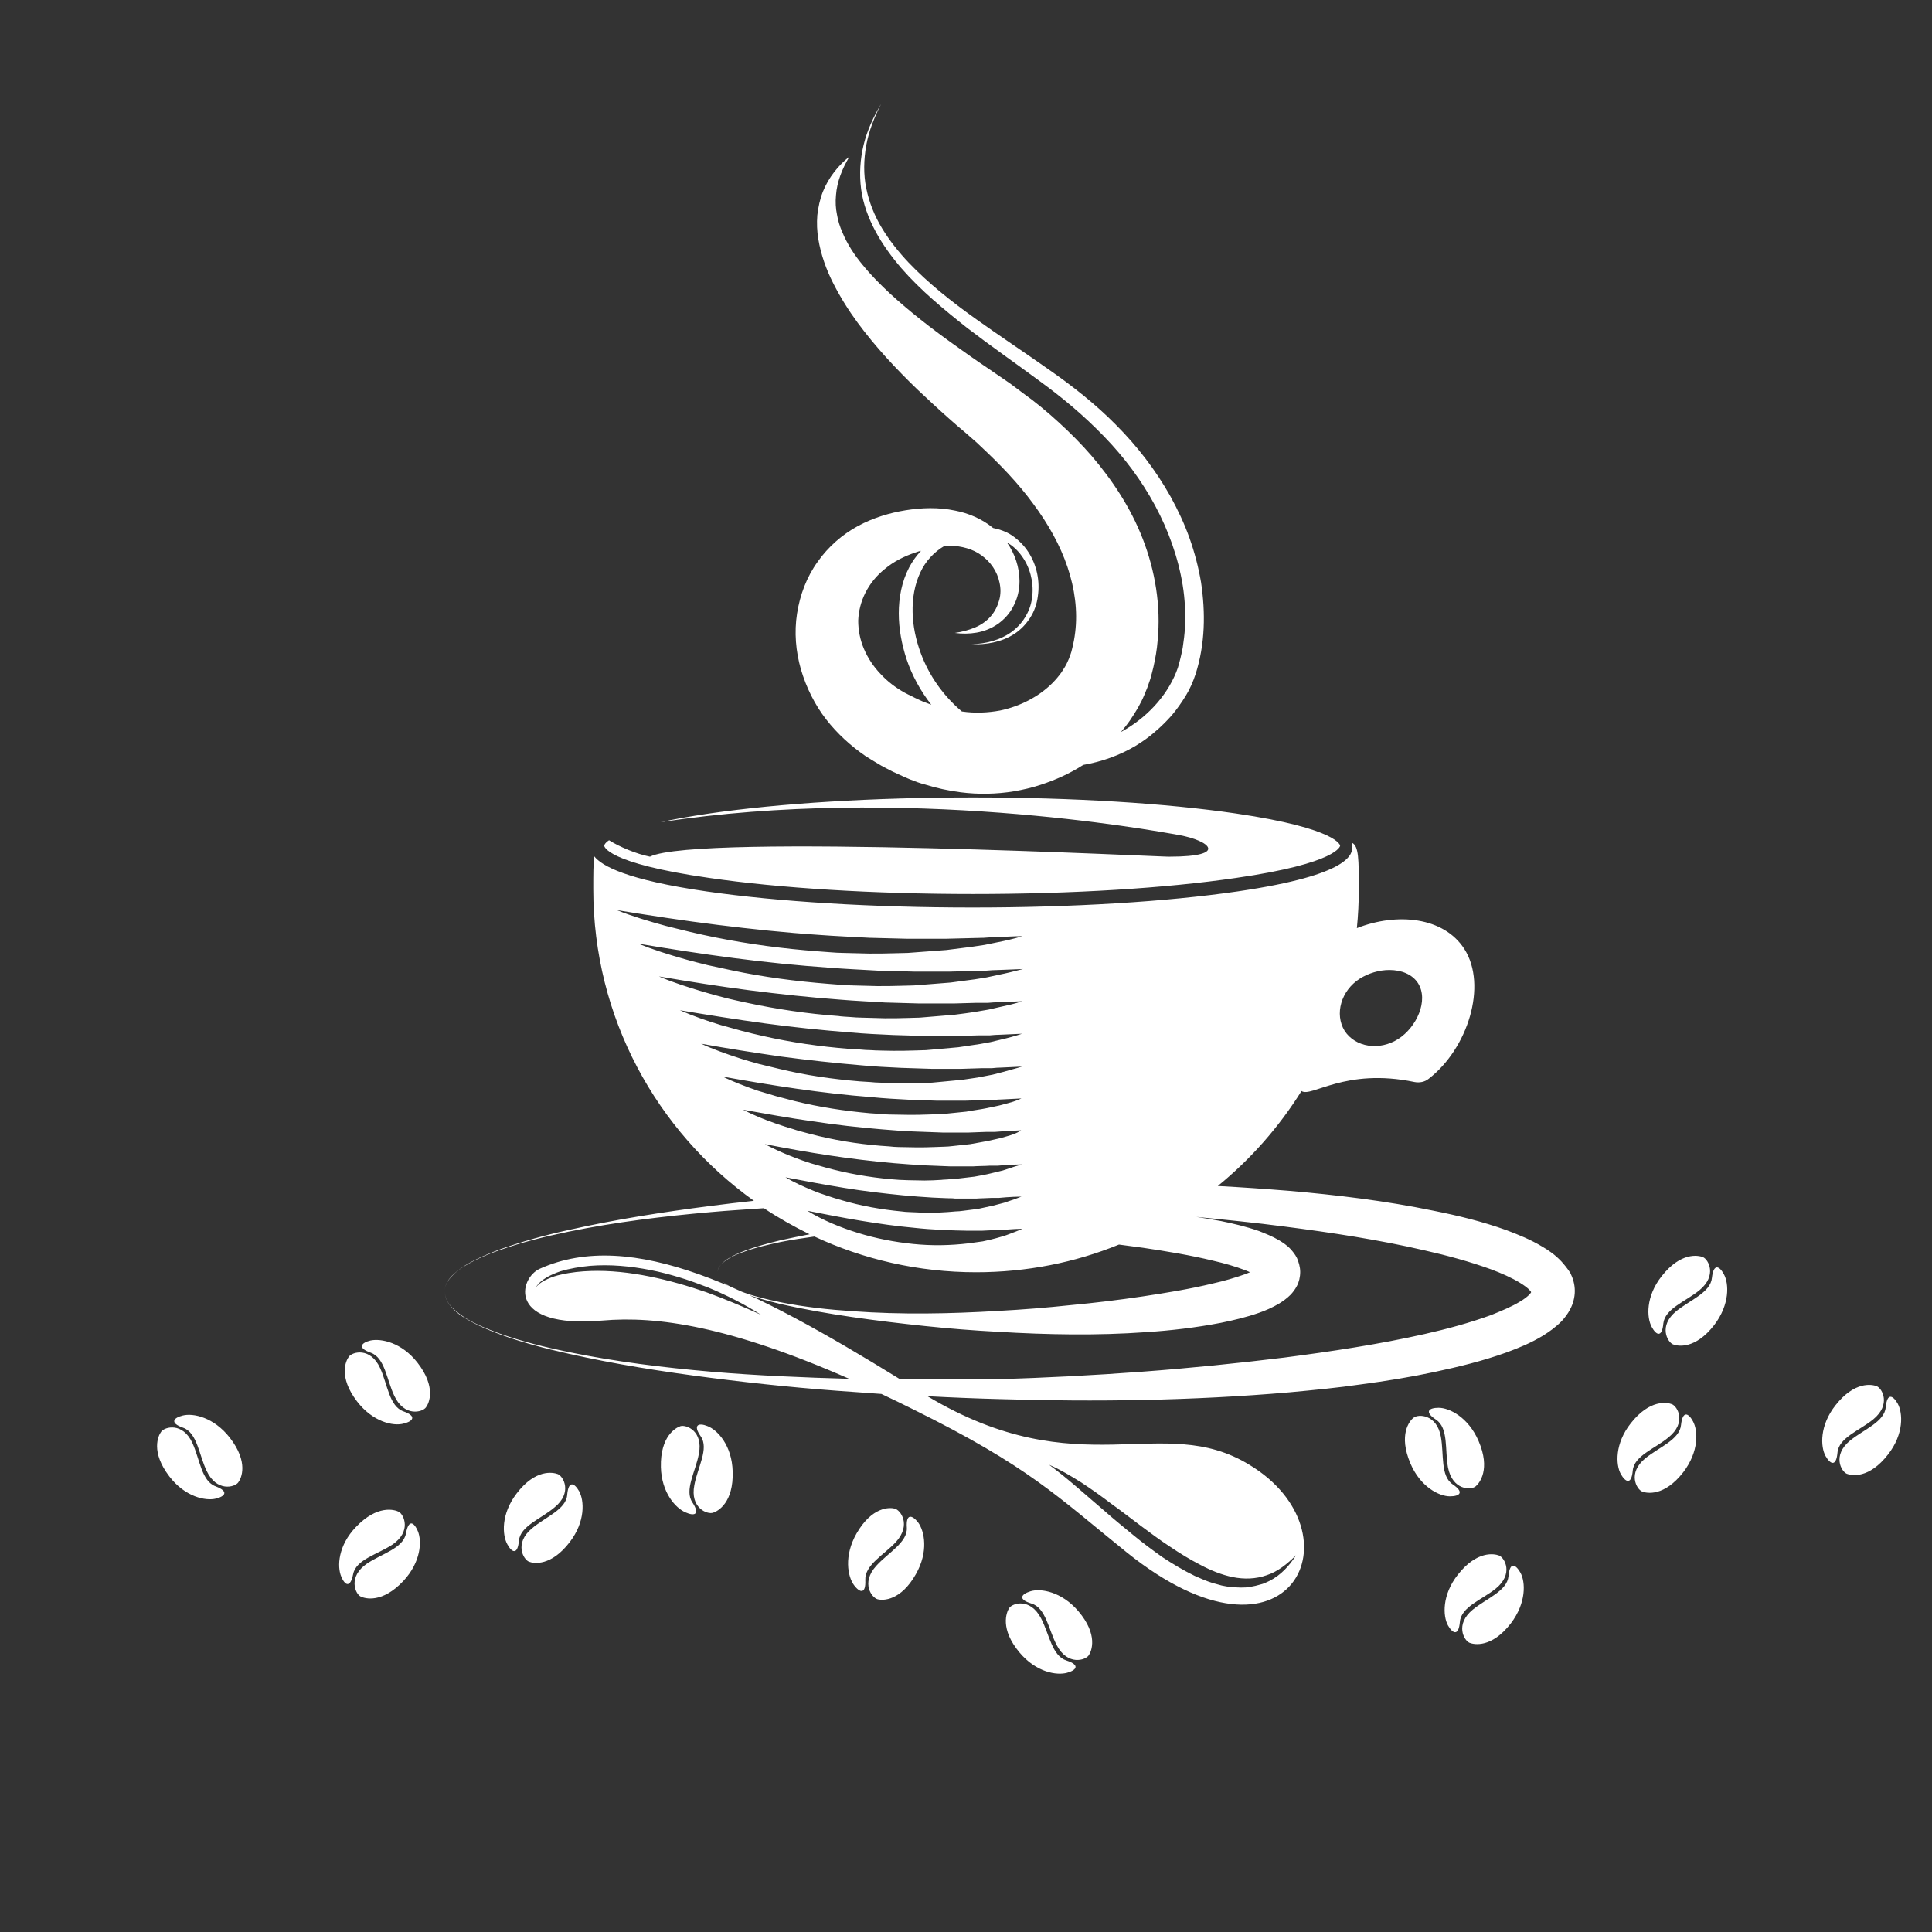 <?xml version="1.0" encoding="utf-8"?>
<!-- Generator: Adobe Illustrator 26.4.1, SVG Export Plug-In . SVG Version: 6.00 Build 0)  -->
<svg version="1.1"
	 id="svg14372" xmlns:svg="http://www.w3.org/2000/svg" xmlns:sodipodi="http://sodipodi.sourceforge.net/DTD/sodipodi-0.dtd" xmlns:inkscape="http://www.inkscape.org/namespaces/inkscape"
	 xmlns="http://www.w3.org/2000/svg" xmlns:xlink="http://www.w3.org/1999/xlink" x="0px" y="0px" viewBox="0 0 800 800"
	 style="enable-background:new 0 0 800 800;" xml:space="preserve">
<rect x="0" y="0" width="800" height="800" fill="#333333" stroke="none"/>
<style type="text/css">
	.st0{clip-path:url(#SVGID_00000118392970900661994040000009647926296884876949_);}
	.st1{fill:#FFFFFF;}
</style>
<sodipodi:namedview  bordercolor="#000000" borderopacity="0.25" id="namedview14374" inkscape:current-layer="g14380" inkscape:cx="400" inkscape:cy="400.4779" inkscape:deskcolor="#d1d1d1" inkscape:pagecheckerboard="0" inkscape:pageopacity="0.0" inkscape:showpageshadow="2" inkscape:window-height="1017" inkscape:window-maximized="1" inkscape:window-width="1920" inkscape:window-x="-8" inkscape:window-y="-8" inkscape:zoom="1.04625" pagecolor="#ffffff" showgrid="false">
	<inkscape:page  height="800" id="page14378" width="800" x="0" y="0"></inkscape:page>
</sodipodi:namedview>
<g id="g14380" transform="matrix(1.333,0,0,-1.333,0,800)" inkscape:groupmode="layer" inkscape:label="Page 1">
	<g id="g14382">
		<g>
			<defs>
				<rect id="SVGID_1_" x="-100" y="-100" width="800" height="800"/>
			</defs>
			<clipPath id="SVGID_00000116935958568911394720000004807035581986269361_">
				<use xlink:href="#SVGID_1_"  style="overflow:visible;"/>
			</clipPath>
			<g id="g14384" style="clip-path:url(#SVGID_00000116935958568911394720000004807035581986269361_);">
				<g id="g14390" transform="translate(334.993,99.638)">
					<path id="path14392" class="st1" d="M0,0c6.2-7.3,4.1-12.4,3.2-13.7c-1-1.5-6.5-3.3-9.9,3.1c-2.6,4.9-3.4,11.7-7.9,13
						c-4.3,1.3-3.2,2.9-0.3,3.8C-11.7,7.2-5.2,6.1,0,0 M-3.5-19.1c-3.2-0.9-9.6,0.1-14.8,6.3c-6.1,7.3-4.1,12.4-3.2,13.8
						c1,1.5,6.5,3.3,9.9-3.2C-9-7.2-8.2-13.9-3.7-15.3C0.6-16.7-0.6-18.3-3.5-19.1 M-49.8,27.6c2-2.7,3.3-9.1-0.7-16.1
						c-4.7-8.3-10.2-8.2-11.8-7.8c-1.8,0.4-5.4,5-0.5,10.4c3.7,4.1,9.8,7.3,9.5,11.9C-53.6,30.5-51.6,29.9-49.8,27.6 M-66.2,9.7
						c0.2-4.5-1.7-4-3.5-1.6c-2,2.7-3.2,9.1,0.8,16.1c4.8,8.3,10.2,8.1,11.8,7.7c1.8-0.4,5.3-5,0.4-10.4
						C-60.4,17.5-66.4,14.4-66.2,9.7 M251.5,48.7c-5.9-7.6-11.3-6.6-12.8-6c-1.7,0.7-4.6,5.7,1,10.3c4.3,3.5,10.7,5.8,11.1,10.4
						c0.4,4.5,2.2,3.7,3.7,1.1C256.1,61.6,256.5,55.1,251.5,48.7 M235.8,49.3c-0.4-4.5-2.2-3.7-3.7-1.1c-1.6,2.9-1.9,9.5,3.1,15.8
						c5.9,7.5,11.3,6.5,12.8,5.9c1.7-0.7,4.5-5.7-1.1-10.3C242.6,56.1,236.2,53.9,235.8,49.3 M200.5,104.7c1.6-2.9,1.9-9.4-3-15.8
						c-5.9-7.6-11.3-6.6-12.8-6c-1.7,0.7-4.6,5.7,1,10.3c4.3,3.5,10.7,5.8,11.1,10.4C197.3,108.1,199.1,107.3,200.5,104.7
						 M178.1,88.3c-1.6,2.9-1.9,9.5,3.1,15.8c5.9,7.5,11.3,6.5,12.8,5.9c1.7-0.7,4.5-5.7-1.1-10.3c-4.3-3.5-10.7-5.7-11.2-10.3
						C181.3,84.9,179.5,85.7,178.1,88.3 M137.3,12c1.6-2.9,1.9-9.4-3-15.8c-5.9-7.6-11.3-6.6-12.8-6c-1.7,0.7-4.6,5.7,1,10.3
						c4.3,3.5,10.7,5.8,11.1,10.4C134,15.5,135.8,14.6,137.3,12 M118.5-3.3c-0.4-4.5-2.2-3.7-3.7-1.1c-1.6,2.9-1.9,9.5,3.1,15.8
						c5.9,7.5,11.3,6.5,12.8,5.9c1.7-0.7,4.6-5.7-1.1-10.3C125.4,3.6,118.9,1.4,118.5-3.3 M190.9,59c1.6-2.9,1.9-9.4-3-15.8
						c-5.9-7.6-11.3-6.6-12.8-6c-1.7,0.7-4.6,5.7,1,10.3c4.3,3.5,10.7,5.8,11.1,10.4C187.7,62.4,189.5,61.6,190.9,59 M172.2,43.7
						c-0.4-4.5-2.2-3.7-3.7-1.1c-1.6,2.9-1.9,9.5,3.1,15.8c5.9,7.5,11.3,6.5,12.8,5.9c1.7-0.7,4.6-5.7-1.1-10.3
						C179.1,50.5,172.6,48.3,172.2,43.7 M111.1,59.5c-3.8,2.5-2.2,3.7,0.8,3.7c3.3,0,9.2-2.9,12.4-10.3c3.8-8.8,0.3-13.1-0.9-14.1
						c-1.4-1.2-7.2-1.3-8.6,5.9C113.8,50.2,115,56.9,111.1,59.5 M115.4,35.7c-3.3,0-9.2,2.9-12.3,10.3c-3.7,8.8-0.3,13.1,1,14.1
						c1.4,1.2,7.2,1.2,8.5-5.9c1-5.5-0.2-12.2,3.7-14.8C120,36.9,118.4,35.7,115.4,35.7 M-205.2,24.9c1.3-3.1,1-9.6-4.5-15.5
						c-6.6-7-11.9-5.5-13.3-4.8c-1.6,0.8-4,6.1,2,10.2c4.6,3.1,11.2,4.7,12.1,9.3C-208.1,28.7-206.4,27.7-205.2,24.9 M-225.3,11.5
						c-0.9-4.5-2.6-3.4-3.7-0.7c-1.3,3.1-1,9.6,4.6,15.4c6.6,6.9,11.9,5.4,13.3,4.7c1.6-0.9,4-6.1-2-10.2
						C-217.8,17.6-224.4,16.1-225.3,11.5 M-155.1,37.3c1.6-2.9,2-9.4-2.9-15.8c-5.8-7.6-11.2-6.7-12.7-6.1
						c-1.7,0.7-4.6,5.7,0.9,10.3c4.2,3.6,10.7,5.9,11,10.5C-158.4,40.7-156.6,39.9-155.1,37.3 M-173.8,21.9
						c-0.4-4.5-2.2-3.7-3.6-1.1c-1.6,2.9-2,9.4,2.9,15.8c5.8,7.6,11.2,6.6,12.8,6c1.7-0.7,4.6-5.7-1-10.3
						C-166.9,28.7-173.4,26.5-173.8,21.9 M-263.6,53.9c5.9-7.6,3.6-12.6,2.6-13.9c-1.1-1.5-6.7-3-9.8,3.6c-2.4,5-2.9,11.8-7.3,13.4
						c-4.3,1.5-3,3.1-0.1,3.8C-275,61.6-268.6,60.3-263.6,53.9 M-267.9,35c-3.2-0.8-9.6,0.5-14.5,6.9c-5.8,7.6-3.5,12.6-2.5,13.9
						c1.1,1.5,6.7,3,9.7-3.6c2.3-5,2.8-11.8,7.2-13.4C-263.8,37.2-265.1,35.7-267.9,35 M-205.3,77.2c5.9-7.6,3.6-12.6,2.6-13.9
						c-1.1-1.5-6.7-3-9.8,3.6c-2.4,5-2.9,11.8-7.3,13.4c-4.3,1.5-3,3.1-0.1,3.8C-216.6,84.8-210.2,83.5-205.3,77.2 M-224.1,65.2
						c-5.8,7.6-3.5,12.6-2.5,13.9c1.1,1.5,6.7,3,9.7-3.6c2.3-5,2.8-11.8,7.2-13.4c4.3-1.5,3-3.1,0.1-3.8
						C-212.8,57.4-219.2,58.8-224.1,65.2 M-107.4,43.4c0.3-9.6-4.5-12.3-6.1-12.8c-1.8-0.6-7.2,1.5-5.8,8.6c1,5.5,4.6,11.3,2,15.1
						c-2.6,3.7-0.6,4.3,2.1,3.2C-112.1,56.3-107.6,51.5-107.4,43.4 M-119.9,33.8c2.5-3.8,0.6-4.3-2.1-3.1c-3.1,1.3-7.5,6.1-7.7,14.1
						c-0.2,9.6,4.6,12.2,6.1,12.7c1.8,0.5,7.1-1.5,5.7-8.6C-118.9,43.4-122.5,37.6-119.9,33.8 M-60.1,323.8c2.6,2.2,5.9,3.9,9.5,5.1
						c0.6,0.2,1.1,0.4,1.7,0.5c-1.5-1.6-2.7-3.3-3.7-5.2c-2.3-4.4-3.2-9.4-3.2-14.2c0-4.8,0.9-9.6,2.4-14.2c1.7-5.1,4.4-10,7.7-14.2
						c-0.3,0.1-0.5,0.2-0.8,0.3c-0.8,0.3-1.7,0.6-2.5,1c-0.8,0.4-1.6,0.7-2.5,1.2c-0.8,0.4-1.7,0.8-2.4,1.2
						c-2.9,1.6-5.5,3.6-7.6,5.9c-2.2,2.3-3.9,4.9-5.1,7.7c-1.2,2.8-1.8,5.8-1.8,8.8C-68.2,313.6-65.4,319.6-60.1,323.8 M-78.4,277.1
						c3.5-4.5,7.7-8.3,12.2-11.4c1.2-0.8,2.3-1.4,3.4-2.1c1.1-0.7,2.2-1.3,3.4-1.9c1.1-0.6,2.3-1.2,3.5-1.7c1.2-0.6,2.4-1.1,3.6-1.6
						c1.5-0.6,3.1-1.2,4.7-1.6c3.5-1.1,7.2-1.9,11-2.4c5.5-0.7,11.1-0.6,16.6,0.3c2.8,0.5,5.5,1.1,8.2,2c4.6,1.5,9.1,3.5,13.3,6.2
						c5.8,1,11.4,3,16.4,6c2.1,1.3,4.1,2.7,5.9,4.3c1.9,1.6,3.6,3.3,5.2,5.1c1.6,1.9,3,3.9,4.3,6c1.3,2.1,2.3,4.4,3.1,6.8
						c3,9.4,3.1,19.1,1.7,28.5c-0.8,4.7-2,9.3-3.6,13.8c-1.6,4.5-3.6,8.7-5.9,12.9c-4.6,8.2-10.4,15.7-17,22.3
						C5.3,375-2.1,380.8-9.6,386c-7.5,5.3-15.1,10.3-22.5,15.6c-7.4,5.3-14.5,10.9-20.7,17.4c-3.1,3.3-5.9,6.8-8.2,10.6
						c-2.3,3.8-4,8-4.9,12.4c-0.9,4.4-0.8,8.9,0,13.4c0.8,4.4,2.5,8.7,4.6,12.8c-2.3-3.9-4.3-8.1-5.4-12.6
						c-1.1-4.5-1.4-9.2-0.8-13.8c0.6-4.6,2.3-9.1,4.5-13.2c2.2-4.1,5-7.9,8-11.4c6.1-7,13.3-12.9,20.5-18.6
						c7.3-5.6,14.8-10.8,22.1-16.2c3.7-2.7,7.2-5.4,10.6-8.3c3.4-2.9,6.7-6,9.8-9.2c6.2-6.4,11.6-13.6,15.8-21.4
						c4.2-7.8,7.2-16.2,8.6-24.8c0.7-4.3,0.9-8.7,0.7-13c-0.1-2.2-0.4-4.3-0.7-6.4c-0.4-2.1-0.9-4.2-1.5-6.2
						c-2.7-7.8-8.7-14.6-16-19c-0.6-0.3-1.1-0.7-1.7-1c1,1.2,1.9,2.3,2.8,3.6c1.7,2.5,3.3,5.1,4.5,8l0.9,2.2l0.8,2.3l0.2,0.6
						l0.1,0.5l0.3,1c0.2,0.7,0.3,1.3,0.5,2c0.6,2.7,1.1,5.4,1.3,8.1c1.1,10.9-0.8,21.9-4.6,31.7c-3.8,9.8-9.5,18.3-15.9,25.8
						c-3.2,3.7-6.6,7.1-10.2,10.4c-3.5,3.2-7.2,6.3-11,9c-0.9,0.7-1.9,1.4-2.8,2.1c-0.9,0.7-1.9,1.4-2.8,2l-5.4,3.7
						c-3.6,2.4-7.1,4.9-10.6,7.4c-7,5-13.7,10.2-19.8,15.8c-3,2.8-6,5.8-8.5,8.9c-2.6,3.1-4.8,6.5-6.3,10.1
						c-0.8,1.8-1.4,3.7-1.7,5.6c-0.4,1.9-0.5,3.9-0.3,6c0.3,4.1,1.9,8.2,4.2,12c-3.5-2.8-6.5-6.5-8.3-11c-0.9-2.3-1.4-4.7-1.7-7.2
						c-0.2-2.5-0.1-5,0.3-7.4c0.8-4.9,2.5-9.6,4.7-13.9c2.2-4.3,4.7-8.3,7.5-12.1c5.6-7.6,11.9-14.3,18.4-20.6
						c3.3-3.1,6.6-6.2,10-9.2c1.7-1.5,3.4-3,5.1-4.4l2.4-2.1c0.8-0.7,1.6-1.4,2.3-2.1c6-5.6,11.7-11.5,16.3-17.8
						c4.7-6.3,8.4-12.9,10.7-19.7c2.3-6.8,3.2-13.7,2.4-20.3c-0.2-1.7-0.5-3.3-0.9-4.9c-0.1-0.4-0.2-0.8-0.3-1.2l-0.2-0.6l-0.1-0.3
						l-0.1-0.2l-0.3-0.9l-0.4-0.9c-0.5-1.2-1.2-2.3-2-3.5c-0.8-1.1-1.7-2.2-2.8-3.3c-4.2-4.2-10-7.2-16.2-8.5
						c-3.8-0.7-7.8-0.9-11.9-0.3c-5.7,4.8-10.2,11.1-12.8,18.2c-1.5,4.1-2.4,8.3-2.5,12.6c-0.1,4.3,0.6,8.6,2.4,12.4
						c1.6,3.5,4.3,6.4,7.6,8.3c0.6,0,1.1,0,1.7,0c3.5-0.1,7-1,9.7-3c2.8-2,4.9-5,5.6-8.5c0.4-1.8,0.4-3.6-0.1-5.4
						c-0.5-1.8-1.3-3.5-2.6-5c-1.3-1.5-3-2.7-4.9-3.5s-4.1-1.4-6.3-1.7c2.2-0.3,4.5-0.3,6.8,0.1c2.3,0.4,4.6,1.3,6.6,2.7
						c2,1.4,3.8,3.4,4.9,5.7c1.2,2.3,1.8,4.9,1.8,7.6c0,4.2-1.4,8.5-3.9,12c1.8-1,3.4-2.5,4.6-4.2c2.5-3.4,3.7-7.9,3.3-12.2
						c-0.2-2.2-0.8-4.3-1.9-6.2c-1-1.9-2.5-3.6-4.3-5c-3.6-2.7-8.2-3.9-12.7-4c4.5-0.2,9.3,0.6,13.3,3.2c2,1.3,3.6,3,4.9,5
						c1.3,2,2.1,4.3,2.4,6.7c0.7,4.7-0.3,9.7-3,13.8c-1.3,2-3.1,3.8-5.2,5.2c-1.7,1.1-3.7,1.8-5.7,2.2c-3.4,2.8-7.6,4.6-11.8,5.4
						c-5.2,1.1-10.4,0.9-15.4,0.1c-4.9-0.8-10-2.3-14.8-4.9c-4.8-2.6-9.2-6.4-12.5-11.1c-3.4-4.7-5.5-10.3-6.4-16.1
						c-0.9-5.8-0.4-11.7,1.2-17.3C-84.5,286.8-81.8,281.5-78.4,277.1 M-147.3,237.8c0,0,0,0.7,1.5,1.7c3.1-2,8.6-4.3,12.7-5.1
						c14.7,7.3,163.1-0.3,161.4,0c18.5,0,12.5,5,3,6.7c-8.8,1.6-85.9,15.6-161.1,4c4,0.9,9,1.8,15.1,2.7c22,3.2,51.1,5,82,5
						c30.9,0,59.9-1.8,81.7-5c31.9-4.7,32.3-10,32.3-10s-0.4-5.4-32.3-10c-21.8-3.2-50.8-5-81.7-5c-30.9,0-60.1,1.8-82,5
						C-146.9,232.4-147.3,237.7-147.3,237.8 M0.9,40c3.2-2.1,6.3-4.3,9.3-6.6c3.1-2.2,6-4.5,9.1-6.8c3-2.2,6-4.5,9.1-6.5
						c3.1-2.1,6.2-4,9.5-5.7c3.2-1.7,6.6-3.1,10.1-3.8c3.5-0.7,7.1-0.6,10.5,0.6c3.4,1.1,6.4,3.5,9.1,6.2c-2-3.2-4.7-6.2-8.3-8
						c-0.9-0.4-1.8-0.9-2.8-1.1L55,7.9c-0.5-0.1-1-0.2-1.5-0.3c-2-0.4-4-0.2-6-0.1c-1,0.1-2,0.3-3,0.5c-1,0.3-1.9,0.5-2.9,0.8
						c-1.9,0.6-3.7,1.4-5.5,2.2c-3.5,1.7-6.8,3.7-10,5.8C23,19,19.9,21.3,17,23.7c-2.9,2.4-5.9,4.8-8.7,7.3C2.5,35.9-3,41-9.1,45.5
						C-5.6,44-2.3,42,0.9,40 M-115.6,99.1c-5.8,2-11.7,3.7-17.7,4.9c-6,1.2-12.1,1.9-18.2,1.7c-3-0.1-6.1-0.4-9.1-1.1
						c-1.5-0.3-3-0.8-4.3-1.4c-1.4-0.6-2.7-1.4-3.7-2.7c0.8,1.4,2.1,2.4,3.4,3.2c1.4,0.8,2.8,1.4,4.3,1.9c3,0.9,6.1,1.4,9.2,1.7
						c6.3,0.5,12.5-0.1,18.7-1.3c3.1-0.6,6.1-1.4,9.1-2.3c3-0.9,5.9-2,8.8-3.1c5.8-2.4,11.3-5.2,16.5-8.5
						C-104.1,94.6-109.8,97-115.6,99.1 M-25.2,207.8c-1.3-0.3-2.6-0.5-3.9-0.8l-4-0.6l-7.9-1c-2.7-0.2-5.3-0.4-8-0.6
						c-1.3-0.1-2.7-0.2-4-0.3l-4-0.1c-2.7-0.1-5.3-0.1-8-0.1l-8,0.2c-1.3,0-2.7,0.1-4,0.2l-4,0.3c-10.6,0.8-21.2,2.2-31.7,4.3
						c-2.6,0.5-5.2,1.1-7.8,1.7c-2.6,0.6-5.2,1.3-7.7,1.9c-5.1,1.4-10.2,2.9-15.2,4.9c10.5-1.7,20.9-3.3,31.4-4.6
						c10.5-1.3,20.9-2.4,31.4-3.1c5.2-0.4,10.5-0.6,15.7-0.9c2.6-0.1,5.3-0.1,7.9-0.2l3.9-0.1c1.3,0,2.6,0,3.9,0c2.6,0,5.3,0,7.9,0
						l7.9,0.2l4,0.1c1.3,0.1,2.6,0.2,4,0.2c2.6,0.1,5.3,0.3,8,0.3C-20,208.9-22.6,208.3-25.2,207.8 M-24.8,197.7
						c-1.2-0.3-2.5-0.5-3.7-0.8l-3.7-0.6c-0.2,0-7.4-1-7.5-1c-2.5-0.2-5-0.4-7.6-0.6c-1.3-0.1-2.5-0.2-3.8-0.3
						c-0.1,0-3.7-0.1-3.8-0.1c-2.5-0.1-5.1-0.1-7.6-0.1c-0.2,0-7.4,0.2-7.6,0.2c-1.3,0-2.5,0.1-3.8,0.2c-0.1,0-3.7,0.3-3.8,0.3
						c-10.1,0.8-20.1,2.1-30,4.2c-2.5,0.5-4.9,1.1-7.4,1.6c-2.4,0.6-4.9,1.2-7.3,1.9c-4.9,1.4-9.7,2.9-14.4,4.8
						c10-1.7,19.8-3.2,29.8-4.5c9.9-1.3,19.8-2.3,29.8-3c5-0.4,9.9-0.6,14.9-0.9c2.5-0.1,5-0.1,7.5-0.2c0.1,0,3.7-0.1,3.7-0.1
						c1.2,0,2.5,0,3.7,0c2.5,0,5,0,7.5,0c0.2,0,7.3,0.2,7.5,0.2l3.8,0.1c1.2,0.1,2.5,0.2,3.8,0.2c2.5,0.1,5,0.2,7.6,0.3
						C-19.9,198.8-22.3,198.2-24.8,197.7 M-24.4,187.7c-1.2-0.3-2.3-0.5-3.5-0.8l-3.5-0.6c-0.3-0.1-6.8-1-7.1-1
						c-2.4-0.2-4.8-0.4-7.2-0.6c-1.2-0.1-2.4-0.2-3.6-0.3c-0.2,0-3.4-0.1-3.6-0.1c-2.4-0.1-4.8-0.1-7.2-0.1c-0.3,0-6.9,0.2-7.2,0.2
						c-1.2,0-2.4,0.1-3.6,0.2c-0.2,0-3.4,0.2-3.6,0.3c-9.6,0.7-19.1,2.1-28.4,4.1c-2.3,0.5-4.7,1-7,1.6c-2.3,0.6-4.6,1.2-6.9,1.9
						c-4.6,1.4-9.1,2.8-13.5,4.7c9.4-1.6,18.8-3.1,28.1-4.3c9.4-1.2,18.7-2.2,28.1-2.9c4.7-0.4,9.4-0.6,14.1-0.9
						c2.4-0.1,4.7-0.1,7.1-0.2c0.2,0,3.4-0.1,3.5-0.1c1.2,0,2.3,0,3.5,0c2.4,0,4.7,0,7.1,0c0.3,0,6.8,0.2,7.1,0.2l3.6,0
						c1.2,0.1,2.4,0.2,3.5,0.2c2.4,0.1,4.7,0.2,7.1,0.3C-19.7,188.7-22.1,188.2-24.4,187.7 M-24,177.6c-1.1-0.3-2.2-0.5-3.3-0.8
						l-3.3-0.6c-0.5-0.1-6.2-0.9-6.7-1c-2.2-0.2-4.5-0.4-6.7-0.6c-1.1-0.1-2.3-0.2-3.4-0.3c-0.2,0-3.1-0.1-3.4-0.1
						c-2.3-0.1-4.5-0.1-6.8-0.1c-0.5,0-6.3,0.1-6.8,0.2c-1.1,0-2.3,0.1-3.4,0.2c-0.2,0-3.1,0.2-3.4,0.2c-9,0.7-18,2-26.8,4
						c-2.2,0.5-4.4,1-6.6,1.6c-2.2,0.6-4.3,1.2-6.5,1.8c-4.3,1.3-8.6,2.8-12.7,4.6c8.9-1.5,17.7-2.9,26.5-4.1
						c8.8-1.2,17.6-2.1,26.5-2.8c4.4-0.4,8.8-0.6,13.3-0.8c2.2-0.1,4.4-0.1,6.6-0.2c0.2,0,3.1-0.1,3.3-0.1c1.1,0,2.2,0,3.3,0
						c2.2,0,4.4,0,6.7,0c0.5,0,6.2,0.2,6.7,0.2l3.4,0c1.1,0.1,2.2,0.2,3.3,0.2c2.2,0.1,4.5,0.2,6.7,0.3
						C-19.6,178.7-21.8,178.1-24,177.6 M-23.5,167.5c-1-0.3-2.1-0.5-3.1-0.8l-3.1-0.6c-0.6-0.2-5.7-0.9-6.3-1
						c-2.1-0.2-4.2-0.4-6.3-0.6c-1.1-0.1-2.1-0.2-3.2-0.3c-0.3,0-2.9-0.1-3.2-0.1c-2.1-0.1-4.3-0.1-6.4-0.1c-0.6,0-5.7,0.1-6.4,0.2
						c-1.1,0-2.1,0.1-3.2,0.2c-0.3,0-2.9,0.2-3.2,0.2c-8.5,0.7-16.9,1.9-25.1,3.9c-2.1,0.5-4.1,1-6.2,1.5c-2,0.6-4.1,1.1-6.1,1.8
						c-4,1.3-8,2.7-11.9,4.5c8.3-1.5,16.6-2.8,24.9-4c8.3-1.1,16.5-2,24.8-2.7c4.1-0.4,8.3-0.6,12.5-0.8c2.1-0.1,4.2-0.1,6.2-0.2
						c0.3,0,2.8-0.1,3.1-0.1c1,0,2.1,0,3.1,0c2.1,0,4.2,0,6.3,0c0.6,0,5.6,0.2,6.3,0.2l3.1,0c1,0.1,2.1,0.2,3.1,0.2
						c2.1,0.1,4.2,0.2,6.3,0.3C-19.4,168.6-21.5,168.1-23.5,167.5 M-23.1,157.5c-1-0.3-1.9-0.5-2.9-0.7l-2.9-0.6
						c-0.8-0.2-5.1-0.8-5.9-1c-2-0.2-4-0.4-5.9-0.6c-1-0.1-2-0.2-3-0.2c-0.4,0-2.6-0.1-3-0.1c-2-0.1-4-0.1-6-0.1
						c-0.8,0-5.2,0.1-6,0.1c-1,0-2,0.1-3,0.2c-0.4,0-2.6,0.2-3,0.2c-7.9,0.7-15.8,1.9-23.5,3.8c-1.9,0.5-3.8,1-5.7,1.5
						c-1.9,0.6-3.8,1.1-5.7,1.7c-3.8,1.3-7.4,2.7-11,4.4c7.8-1.4,15.5-2.7,23.2-3.8c7.7-1.1,15.4-2,23.2-2.6
						c3.9-0.4,7.8-0.6,11.6-0.8c1.9-0.1,3.9-0.1,5.8-0.2c0.4,0,2.5-0.1,2.9-0.1c1,0,1.9,0,2.9,0c1.9,0,3.9,0,5.8,0
						c0.8,0,5.1,0.2,5.8,0.2l2.9,0c1,0.1,1.9,0.2,2.9,0.2c2,0.1,3.9,0.2,5.9,0.3C-19.3,158.5-21.2,158-23.1,157.5 M-22.7,147.4
						c-0.9-0.3-1.8-0.5-2.7-0.7l-2.7-0.6c-0.9-0.2-4.5-0.8-5.5-1c-1.8-0.2-3.7-0.4-5.5-0.6c-0.9-0.1-1.8-0.2-2.8-0.2
						c-0.5,0-2.3-0.1-2.8-0.1c-1.9-0.1-3.7-0.1-5.6-0.1c-1,0-4.6,0.1-5.6,0.1c-0.9,0-1.9,0.1-2.8,0.2c-0.5,0-2.3,0.2-2.8,0.2
						c-7.4,0.6-14.7,1.8-21.9,3.7c-1.8,0.5-3.6,0.9-5.3,1.5c-1.8,0.5-3.5,1.1-5.3,1.7c-3.5,1.2-6.9,2.6-10.2,4.3
						c7.3-1.3,14.4-2.6,21.6-3.6c7.2-1.1,14.3-1.9,21.5-2.5c3.6-0.3,7.2-0.6,10.8-0.7c1.8-0.1,3.6-0.1,5.4-0.2
						c0.5,0,2.2-0.1,2.7-0.1c0.9,0,1.8,0,2.7,0c1.8,0,3.6,0,5.4,0c0.9,0,4.5,0.2,5.4,0.2l2.7,0c0.9,0.1,1.8,0.1,2.7,0.2
						c1.8,0.1,3.7,0.2,5.5,0.3C-19.2,148.4-20.9,147.9-22.7,147.4 M-22.3,137.3c-0.8-0.3-1.6-0.5-2.5-0.7l-2.5-0.6
						c-1.1-0.3-3.9-0.8-5-1c-1.7-0.2-3.4-0.4-5.1-0.6c-0.9-0.1-1.7-0.2-2.6-0.2c-0.6-0.1-2-0.1-2.6-0.2c-1.7-0.1-3.4-0.2-5.2-0.2
						c-1.1,0-4,0.1-5.2,0.1c-0.9,0-1.7,0.1-2.6,0.1c-0.6,0-2,0.2-2.6,0.2c-6.8,0.6-13.6,1.8-20.2,3.6c-1.6,0.5-3.3,0.9-4.9,1.4
						c-1.6,0.5-3.2,1.1-4.8,1.7c-3.2,1.2-6.3,2.6-9.3,4.2c6.7-1.3,13.3-2.5,20-3.5c6.6-1,13.2-1.8,19.9-2.4c3.3-0.3,6.7-0.5,10-0.7
						c1.7-0.1,3.3-0.1,5-0.2c0.5,0,2-0.1,2.5-0.1c0.8,0,1.6,0,2.4,0c1.7,0,3.3,0,5,0c1.1,0.1,3.9,0.1,5,0.2l2.5,0
						c0.8,0.1,1.7,0.1,2.5,0.2c1.7,0.1,3.4,0.2,5.1,0.2C-19,138.4-20.6,137.9-22.3,137.3 M-21.9,127.3c-0.7-0.3-1.5-0.5-2.3-0.7
						l-2.3-0.6c-1.2-0.3-3.4-0.7-4.6-1c-1.6-0.2-3.1-0.4-4.7-0.6c-0.8-0.1-1.6-0.2-2.4-0.2c-0.6-0.1-1.7-0.1-2.4-0.2
						c-1.6-0.1-3.2-0.2-4.8-0.2c-1.3,0-3.5,0-4.8,0.1c-0.8,0-1.6,0.1-2.4,0.1c-0.6,0-1.7,0.1-2.4,0.2c-6.3,0.6-12.5,1.7-18.6,3.5
						c-1.5,0.4-3,0.9-4.5,1.4c-1.5,0.5-3,1-4.4,1.6c-2.9,1.2-5.8,2.5-8.5,4.1c6.2-1.2,12.2-2.3,18.3-3.3c6.1-1,12.1-1.7,18.2-2.3
						c3.1-0.3,6.1-0.5,9.2-0.7c1.5-0.1,3.1-0.1,4.6-0.2c0.6,0,1.7,0,2.3-0.1c0.7,0,1.5,0,2.2,0c1.5,0,3.1,0,4.6,0
						c1.2,0.1,3.4,0.1,4.6,0.2l2.3,0c0.8,0.1,1.5,0.1,2.3,0.2c1.5,0.1,3.1,0.2,4.7,0.2C-18.9,128.3-20.4,127.8-21.9,127.3
						 M-21.4,117.2c-0.7-0.3-1.4-0.5-2-0.7l-2.1-0.6c-1.4-0.4-2.8-0.7-4.2-1c-1.4-0.2-2.9-0.4-4.3-0.6c-5.8-0.7-11.6-0.8-17.4-0.2
						c-5.8,0.6-11.5,1.7-17,3.4c-5.5,1.7-10.9,3.9-15.8,6.9c5.6-1.1,11.2-2.2,16.7-3.1c5.5-0.9,11-1.7,16.6-2.2
						c5.5-0.6,11.1-0.8,16.6-0.9c1.4,0,2.8,0,4.2,0c1.4,0.1,2.8,0.1,4.2,0.2l2.1,0c0.7,0.1,1.4,0.1,2.1,0.2c1.4,0.1,2.8,0.2,4.3,0.2
						C-18.7,118.2-20.1,117.7-21.4,117.2 M87.4,196.5c2.7,1.7,6,2.7,9.2,2.7c3.7,0,7.1-1.3,8.9-4.1c3.4-5.4-0.5-13.7-6.1-17.3
						c-5.9-3.8-13.4-2.6-16.7,2.5C79.5,185.5,81.6,192.8,87.4,196.5 M150,108.7c-1.9,2-3.9,3.4-5.8,4.5c-3.8,2.3-7.6,3.8-11.3,5.2
						c-7.5,2.7-15,4.5-22.5,6c-15,3.1-30,4.9-45,6.2c-7.4,0.6-14.7,1.1-22.1,1.5c10.2,8.3,19,18.3,26,29.5
						c3.1-2.1,13.5,7.3,35.1,2.8c1.5-0.3,3.2,0,4.4,1c12.2,9.4,18.3,29,11.1,40.3c-6.4,10-20.9,11.4-33.4,6.5c0.4,4,0.6,8,0.6,12
						c0,9.4,0,13.5-2.1,14.5c0.1-0.5,0.1-0.8,0.1-1.1c0-2.2,0-8.8-35.7-14c-22-3.2-51.2-5-82.3-5c-31.1,0-60.4,1.8-82.6,5
						c-24.9,3.6-32.5,7.9-34.9,10.9c-0.3-2.3-0.3-5.6-0.3-10.2c0-39.9,19.7-75.2,49.9-96.8c-4.5-0.5-9-1-13.5-1.6
						c-14.8-1.9-29.6-4.2-44.2-7.5c-7.3-1.6-14.5-3.6-21.5-6.1c-3.5-1.3-7-2.8-10.2-4.7c-1.6-1-3.1-2.1-4.4-3.4
						c-1.3-1.3-2.3-3.1-2.3-5c0,1.9,1,3.6,2.3,4.9c1.3,1.4,2.8,2.5,4.4,3.4c3.2,1.9,6.7,3.4,10.2,4.6c7,2.5,14.3,4.3,21.6,5.8
						c14.6,3,29.5,4.8,44.3,6.1c5.5,0.5,11,0.8,16.4,1.2c4.5-3,9.3-5.7,14.2-8.1c-3.1-0.6-6.1-1.2-9.2-1.9
						c-3.7-0.9-7.4-1.9-10.9-3.2c-1.8-0.7-3.5-1.4-5.1-2.4c-0.8-0.5-1.6-1.1-2.2-1.8c-0.7-0.7-1.2-1.6-1.2-2.5c0,1,0.5,1.8,1.2,2.5
						c0.7,0.7,1.4,1.2,2.2,1.7c1.6,1,3.4,1.7,5.2,2.3c3.6,1.3,7.3,2.1,11,2.9c3.5,0.7,7,1.2,10.5,1.7c15.2-7.1,32.3-11.1,50.2-11.1
						c15.7,0,30.7,3,44.4,8.6c2.5-0.3,5-0.7,7.5-1c7.4-1.1,14.7-2.3,21.7-4c3.5-0.8,7-1.8,10.1-3c0.5-0.2,1-0.4,1.4-0.6
						c-0.5-0.2-1-0.4-1.5-0.6c-3.1-1.1-6.5-2.1-10.1-2.9c-7-1.7-14.4-2.9-21.7-4c-7.4-1.1-14.8-2-22.3-2.7c-7.5-0.8-15-1.4-22.5-1.8
						c-15.1-0.9-30.2-1.2-45.3-0.1c-7.5,0.5-15.1,1.3-22.5,2.8c-3.7,0.8-7.4,1.6-11,2.9c-1.8,0.6-3.5,1.4-5.2,2.3
						c-0.8,0.5-1.6,1-2.2,1.7c-0.7,0.7-1.2,1.5-1.2,2.5c0-1,0.5-1.8,1.2-2.5c0.6-0.7,1.4-1.3,2.2-1.8c1.6-1,3.4-1.7,5.1-2.4
						c3.6-1.3,7.2-2.3,10.9-3.2c7.4-1.7,14.9-3,22.4-4.1c7.5-1.1,15.1-2,22.7-2.8c7.6-0.8,15.2-1.4,22.8-1.8
						c15.2-0.9,30.6-1.2,46-0.1c7.7,0.5,15.4,1.4,23.2,2.9c3.9,0.8,7.8,1.7,11.8,3.1c2,0.7,4.1,1.6,6.3,2.9c1.1,0.7,2.3,1.5,3.6,2.8
						c0.6,0.7,1.3,1.5,1.9,2.7c0.6,1.1,1,2.7,1,4.3c0,1.6-0.5,3.1-1,4.3c-0.6,1.2-1.3,2-1.9,2.7c-1.3,1.4-2.5,2.1-3.6,2.8
						c-2.2,1.3-4.3,2.1-6.3,2.9c-4,1.4-7.9,2.3-11.8,3.1c-2.6,0.5-5.2,0.9-7.7,1.3c9.2-0.9,18.3-1.8,27.4-3
						c14.7-1.9,29.3-4.1,43.5-7.4c7.1-1.6,14.1-3.5,20.7-5.9c3.2-1.2,6.4-2.6,9-4.2c1.3-0.8,2.4-1.6,3-2.3c0.2-0.2,0.3-0.3,0.4-0.5
						c0,0,0,0,0-0.1c0,0,0,0,0-0.1c-0.1-0.1-0.2-0.3-0.4-0.5c-0.6-0.7-1.8-1.6-3-2.3c-2.6-1.6-5.8-2.9-9-4.2
						c-6.6-2.4-13.6-4.3-20.7-5.9c-14.2-3.2-28.9-5.4-43.5-7.3c-14.7-1.8-29.5-3.3-44.3-4.4c-14.8-1.1-29.7-1.9-44.6-2.3
						C-34.8,72.1-45,72-55.3,72c-46,28.4-83.4,47.2-112,34.4c-6.5-2.9-10.4-18.7,19.4-16.1c17,1.5,39.6-1.8,76.7-18.1
						c-14.3,0.4-28.6,1-42.8,2.2c-14.9,1.3-29.7,3.1-44.3,6.1c-7.3,1.5-14.6,3.3-21.6,5.8c-3.5,1.3-7,2.7-10.2,4.6
						c-1.6,1-3.1,2.1-4.4,3.4c-1.3,1.3-2.3,3.1-2.3,4.9c0-1.9,1-3.6,2.3-5c1.3-1.4,2.8-2.5,4.4-3.4c3.2-1.9,6.7-3.4,10.2-4.7
						c7-2.6,14.3-4.5,21.5-6.1c14.6-3.3,29.4-5.6,44.2-7.5c14.8-1.9,29.7-3.4,44.7-4.4c2.8-0.2,5.5-0.4,8.3-0.6
						c3.2-1.5,6.5-3.1,9.9-4.8c36-17.8,44.7-27,66.3-44.4c51.1-41.1,73,6.2,38.1,27.2C26,62.1,0.4,38.5-46.9,66.8
						c7.4-0.4,14.8-0.7,22.3-0.9c30-0.9,60-0.5,90.1,2.1c7.5,0.7,15,1.4,22.5,2.5c7.5,1,15,2.2,22.5,3.8c7.5,1.6,15,3.4,22.5,6.1
						c3.8,1.4,7.5,2.9,11.3,5.2c1.9,1.2,3.8,2.5,5.8,4.5c0.9,1,1.9,2.2,2.7,3.8c0.8,1.5,1.4,3.5,1.4,5.6c0,2.1-0.6,4-1.4,5.6
						C151.9,106.5,150.9,107.7,150,108.7"/>
				</g>
			</g>
		</g>
	</g>
</g>
</svg>
